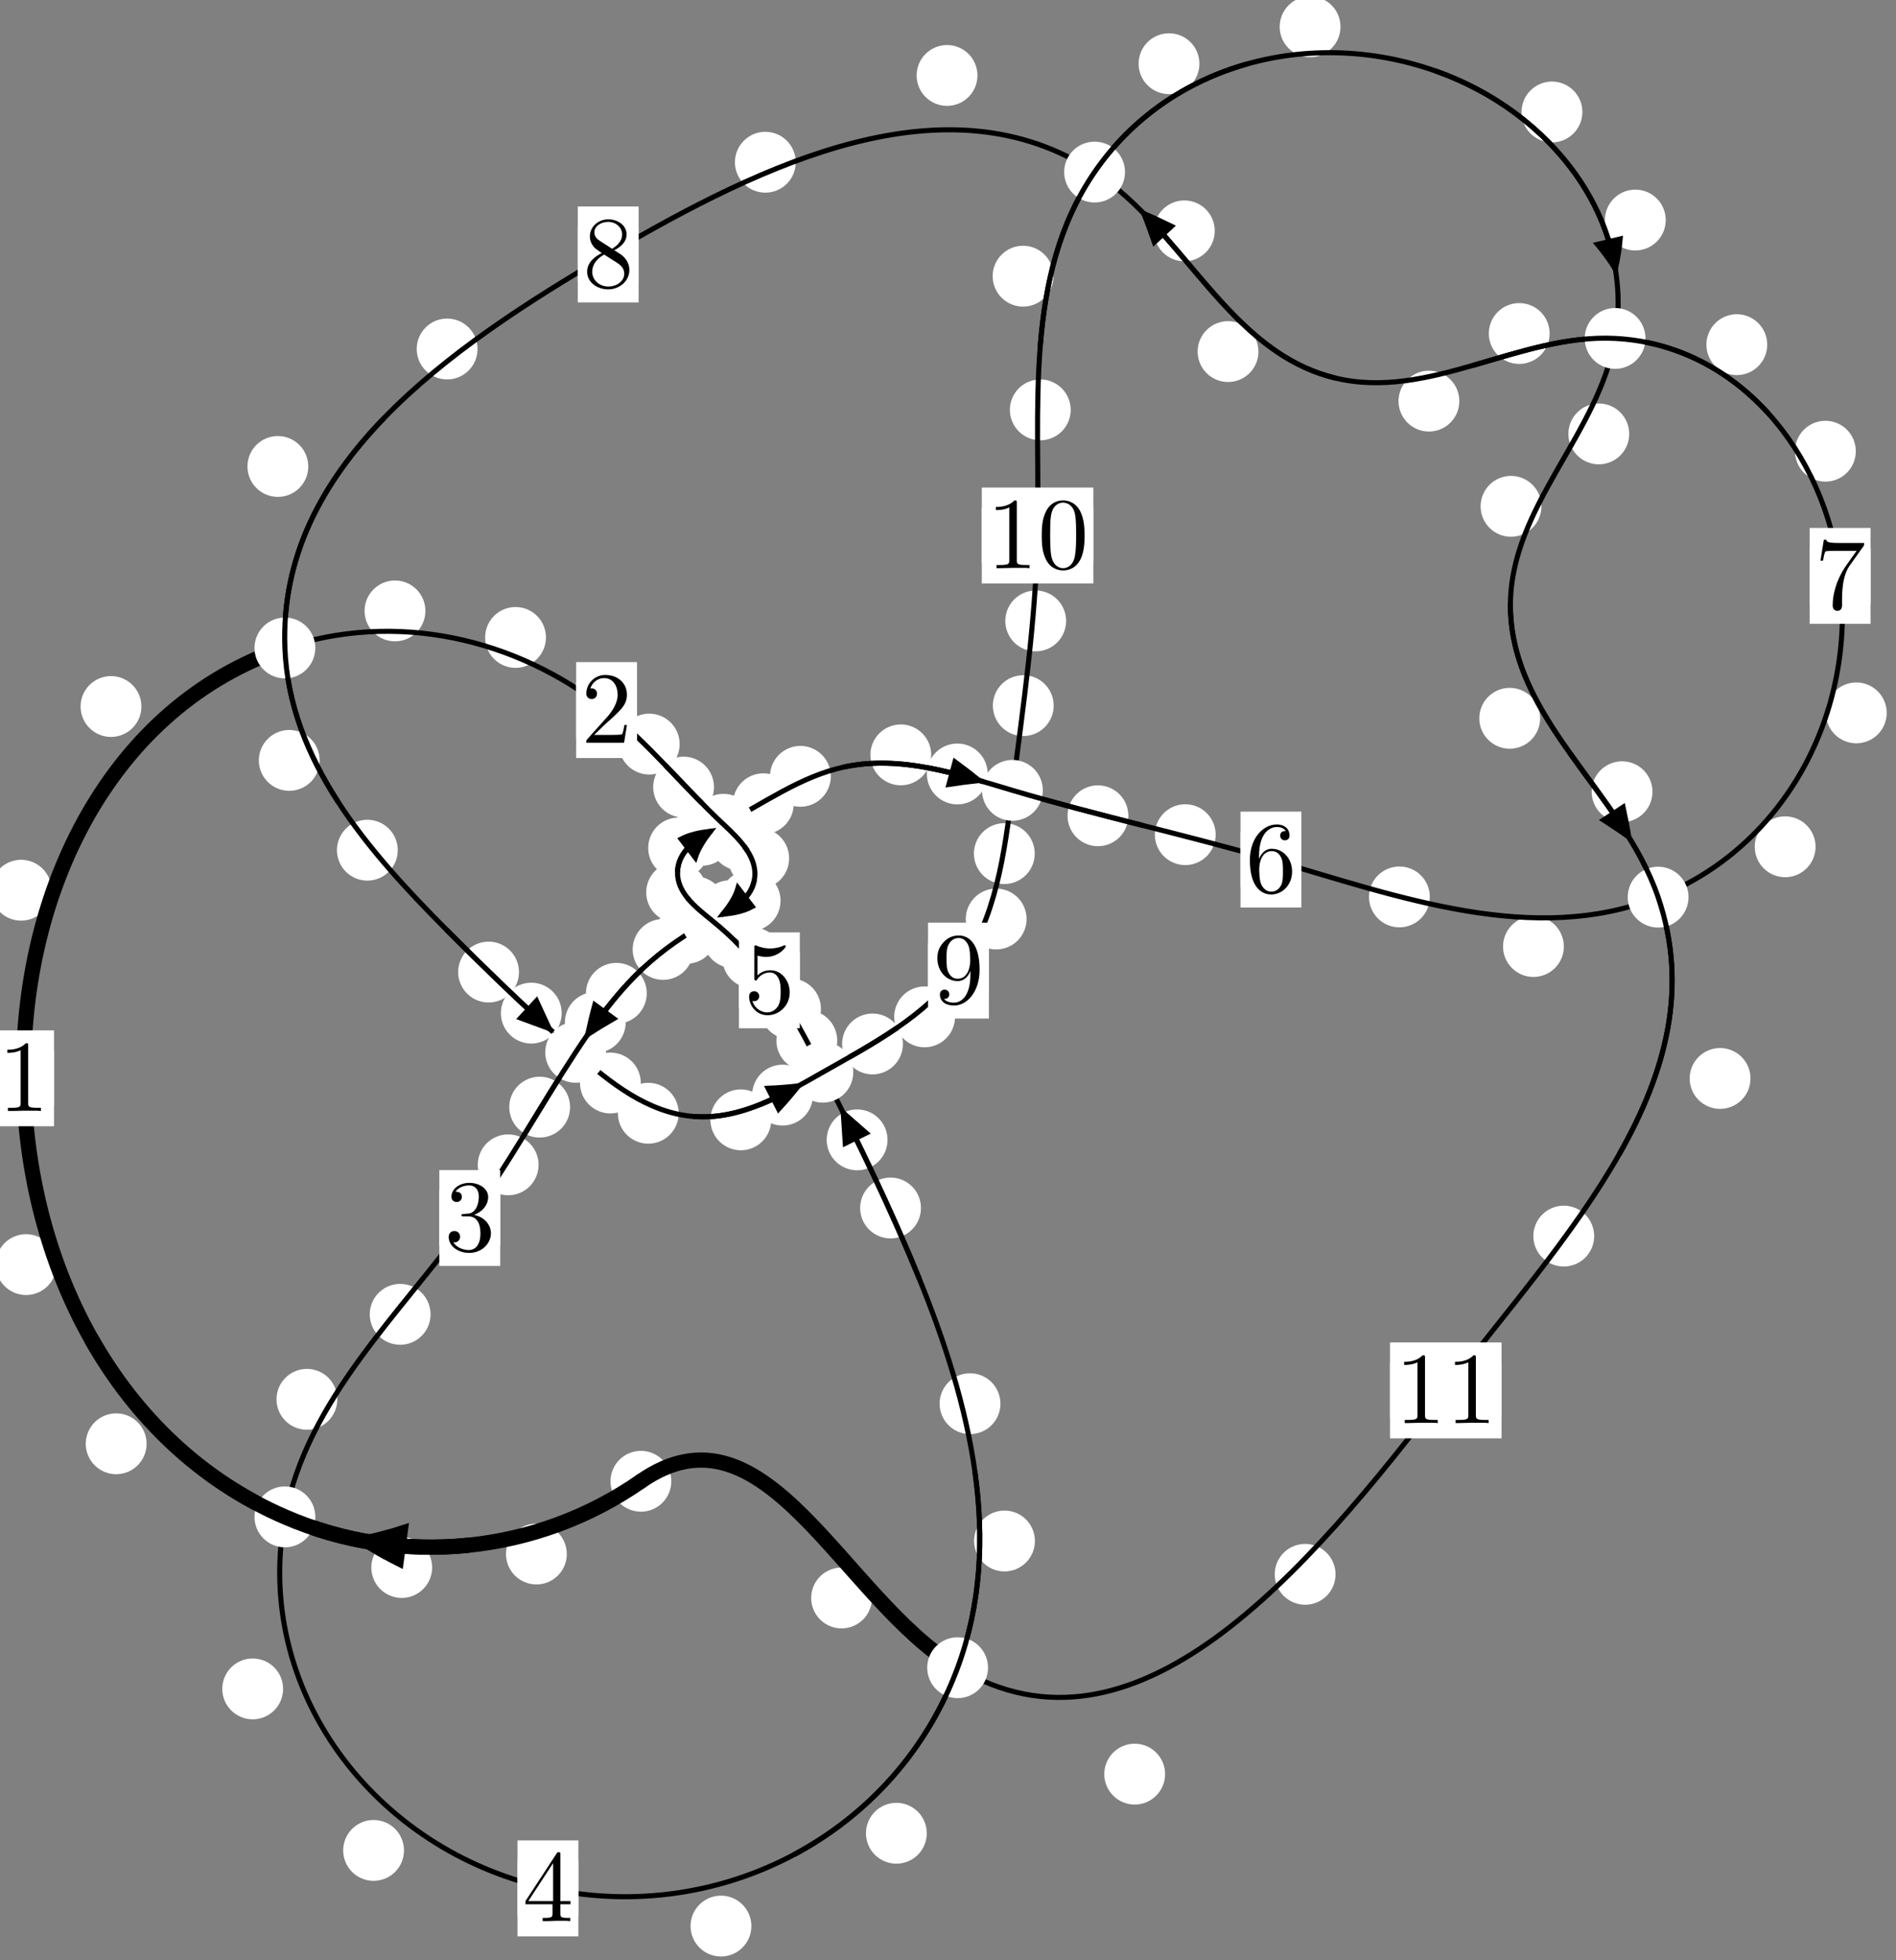 <?xml version="1.0"?>
<!-- Created by MetaPost 1.999 on 2021.07.05:2353 -->
<svg version="1.1" xmlns="http://www.w3.org/2000/svg" xmlns:xlink="http://www.w3.org/1999/xlink" width="186.34" height="192.541" viewBox="0 0 186.34 192.541">
<rect x="0" y="0" width="186.34" height="192.541" fill="#808080" stroke="none"/>
<!-- Original BoundingBox: -28.913101 -43.182663 157.426971 149.358551 -->
  <defs>
    <g transform="scale(0.01,0.01)" id="GLYPHcmr10_48">
      <path style="fill-rule: evenodd;" d="M460 -320C460 -400,455 -480,420 -554C374 -650,292 -666,250 -666C190 -666,117 -640,76 -547C44 -478,39 -400,39 -320C39 -245,43 -155,84 -79C127 2,200 22,249 22C303 22,379 1,423 -94C455 -163,460 -241,460 -320M249 -0C210 -0,151 -25,133 -121C122 -181,122 -273,122 -332C122 -396,122 -462,130 -516C149 -635,224 -644,249 -644C282 -644,348 -626,367 -527C377 -471,377 -395,377 -332C377 -257,377 -189,366 -125C351 -30,294 -0,249 -0"></path>
    </g>
    <g transform="scale(0.01,0.01)" id="GLYPHcmr10_49">
      <path style="fill-rule: evenodd;" d="M294 -640C294 -664,294 -666,271 -666C209 -602,121 -602,89 -602L89 -571C109 -571,168 -571,220 -597L220 -79C220 -43,217 -31,127 -31L95 -31L95 -0L257 -0L130 -3L217 -3L257 -3L297 -3L384 -3L419 -0L419 -31L387 -31C297 -31,294 -42,294 -79"></path>
    </g>
    <g transform="scale(0.01,0.01)" id="GLYPHcmr10_50">
      <path style="fill-rule: evenodd;" d="M127 -77L233 -180C389 -318,449 -372,449 -472C449 -586,359 -666,237 -666C124 -666,50 -574,50 -485C50 -429,100 -429,103 -429C120 -429,155 -441,155 -482C155 -508,137 -534,102 -534C94 -534,92 -534,89 -533C112 -598,166 -635,224 -635C315 -635,358 -554,358 -472C358 -392,308 -313,253 -251L61 -37C50 -26,50 -24,50 -0L421 -0L449 -174L424 -174C419 -144,412 -100,402 -85C395 -77,329 -77,307 -77"></path>
    </g>
    <g transform="scale(0.01,0.01)" id="GLYPHcmr10_51">
      <path style="fill-rule: evenodd;" d="M290 -352C372 -379,430 -449,430 -528C430 -610,342 -666,246 -666C145 -666,69 -606,69 -530C69 -497,91 -478,120 -478C151 -478,171 -500,171 -529C171 -579,124 -579,109 -579C140 -628,206 -641,242 -641C283 -641,338 -619,338 -529C338 -517,336 -459,310 -415C280 -367,246 -364,221 -363C213 -362,189 -360,182 -360C174 -359,167 -358,167 -348C167 -337,174 -337,191 -337L235 -337C317 -337,354 -269,354 -171C354 -35,285 -6,241 -6C198 -6,123 -23,88 -82C123 -77,154 -99,154 -137C154 -173,127 -193,98 -193C74 -193,42 -179,42 -135C42 -44,135 22,244 22C366 22,457 -69,457 -171C457 -253,394 -331,290 -352"></path>
    </g>
    <g transform="scale(0.01,0.01)" id="GLYPHcmr10_52">
      <path style="fill-rule: evenodd;" d="M294 -165L294 -78C294 -42,292 -31,218 -31L197 -31L197 -0L332 -0L238 -3L290 -3L332 -3L374 -3L427 -3L468 -0L468 -31L447 -31C373 -31,371 -42,371 -78L371 -165L471 -165L471 -196L371 -196L371 -651C371 -671,371 -677,355 -677C346 -677,343 -677,335 -665L28 -196L28 -165M300 -196L56 -196L300 -569"></path>
    </g>
    <g transform="scale(0.01,0.01)" id="GLYPHcmr10_53">
      <path style="fill-rule: evenodd;" d="M449 -201C449 -320,367 -420,259 -420C211 -420,168 -404,132 -369L132 -564C152 -558,185 -551,217 -551C340 -551,410 -642,410 -655C410 -661,407 -666,400 -666C399 -666,397 -666,392 -663C372 -654,323 -634,256 -634C216 -634,170 -641,123 -662C115 -665,113 -665,111 -665C101 -665,101 -657,101 -641L101 -345C101 -327,101 -319,115 -319C122 -319,124 -322,128 -328C139 -344,176 -398,257 -398C309 -398,334 -352,342 -334C358 -297,360 -258,360 -208C360 -173,360 -113,336 -71C312 -32,275 -6,229 -6C156 -6,99 -59,82 -118C85 -117,88 -116,99 -116C132 -116,149 -141,149 -165C149 -189,132 -214,99 -214C85 -214,50 -207,50 -161C50 -75,119 22,231 22C347 22,449 -74,449 -201"></path>
    </g>
    <g transform="scale(0.01,0.01)" id="GLYPHcmr10_54">
      <path style="fill-rule: evenodd;" d="M132 -328L132 -352C132 -605,256 -641,307 -641C331 -641,373 -635,395 -601C380 -601,340 -601,340 -556C340 -525,364 -510,386 -510C402 -510,432 -519,432 -558C432 -618,388 -666,305 -666C177 -666,42 -537,42 -316C42 -49,158 22,251 22C362 22,457 -72,457 -204C457 -331,368 -427,257 -427C189 -427,152 -376,132 -328M251 -6C188 -6,158 -66,152 -81C134 -128,134 -208,134 -226C134 -304,166 -404,256 -404C272 -404,318 -404,349 -342C367 -305,367 -254,367 -205C367 -157,367 -107,350 -71C320 -11,274 -6,251 -6"></path>
    </g>
    <g transform="scale(0.01,0.01)" id="GLYPHcmr10_55">
      <path style="fill-rule: evenodd;" d="M476 -609C485 -621,485 -623,485 -644L242 -644C120 -644,118 -657,114 -676L89 -676L56 -470L81 -470C84 -486,93 -549,106 -561C113 -567,191 -567,204 -567L411 -567C400 -551,321 -442,299 -409C209 -274,176 -135,176 -33C176 -23,176 22,222 22C268 22,268 -23,268 -33L268 -84C268 -139,271 -194,279 -248C283 -271,297 -357,341 -419"></path>
    </g>
    <g transform="scale(0.01,0.01)" id="GLYPHcmr10_56">
      <path style="fill-rule: evenodd;" d="M163 -457C117 -487,113 -521,113 -538C113 -599,178 -641,249 -641C322 -641,386 -589,386 -517C386 -460,347 -412,287 -377M309 -362C381 -399,430 -451,430 -517C430 -609,341 -666,250 -666C150 -666,69 -592,69 -499C69 -481,71 -436,113 -389C124 -377,161 -352,186 -335C128 -306,42 -250,42 -151C42 -45,144 22,249 22C362 22,457 -61,457 -168C457 -204,446 -249,408 -291C389 -312,373 -322,309 -362M209 -320L332 -242C360 -223,407 -193,407 -132C407 -58,332 -6,250 -6C164 -6,92 -68,92 -151C92 -209,124 -273,209 -320"></path>
    </g>
    <g transform="scale(0.01,0.01)" id="GLYPHcmr10_57">
      <path style="fill-rule: evenodd;" d="M367 -318L367 -286C367 -52,263 -6,205 -6C188 -6,134 -8,107 -42C151 -42,159 -71,159 -88C159 -119,135 -134,113 -134C97 -134,67 -125,67 -86C67 -19,121 22,206 22C335 22,457 -114,457 -329C457 -598,342 -666,253 -666C198 -666,149 -648,106 -603C65 -558,42 -516,42 -441C42 -316,130 -218,242 -218C303 -218,344 -260,367 -318M243 -241C227 -241,181 -241,150 -304C132 -341,132 -391,132 -440C132 -494,132 -541,153 -578C180 -628,218 -641,253 -641C299 -641,332 -607,349 -562C361 -530,365 -467,365 -421C365 -338,331 -241,243 -241"></path>
    </g>
  </defs>
  <path d="M55.707 152.649C55.707 151.856,55.392 151.096,54.832 150.535C54.271 149.975,53.511 149.66,52.718 149.66C51.926 149.66,51.165 149.975,50.605 150.535C50.044 151.096,49.729 151.856,49.729 152.649C49.729 153.441,50.044 154.201,50.605 154.762C51.165 155.322,51.926 155.637,52.718 155.637C53.511 155.637,54.271 155.322,54.832 154.762C55.392 154.201,55.707 153.441,55.707 152.649Z" style="fill: rgb(100%,100%,100%);stroke: none;"></path>
  <path d="M65.977 145.502C65.977 144.71,65.662 143.95,65.102 143.389C64.541 142.829,63.781 142.514,62.988 142.514C62.196 142.514,61.436 142.829,60.875 143.389C60.315 143.95,60 144.71,60 145.502C60 146.295,60.315 147.055,60.875 147.616C61.436 148.176,62.196 148.491,62.988 148.491C63.781 148.491,64.541 148.176,65.102 147.616C65.662 147.055,65.977 146.295,65.977 145.502Z" style="fill: rgb(100%,100%,100%);stroke: none;"></path>
  <path d="M14.407 141.819C14.407 141.027,14.092 140.267,13.531 139.706C12.971 139.146,12.21 138.831,11.418 138.831C10.625 138.831,9.865 139.146,9.304 139.706C8.744 140.267,8.429 141.027,8.429 141.819C8.429 142.612,8.744 143.372,9.304 143.933C9.865 144.493,10.625 144.808,11.418 144.808C12.21 144.808,12.971 144.493,13.531 143.933C14.092 143.372,14.407 142.612,14.407 141.819Z" style="fill: rgb(100%,100%,100%);stroke: none;"></path>
  <path d="M42.47 153.972C42.47 153.179,42.155 152.419,41.595 151.859C41.034 151.298,40.274 150.983,39.482 150.983C38.689 150.983,37.929 151.298,37.368 151.859C36.808 152.419,36.493 153.179,36.493 153.972C36.493 154.765,36.808 155.525,37.368 156.085C37.929 156.646,38.689 156.961,39.482 156.961C40.274 156.961,41.034 156.646,41.595 156.085C42.155 155.525,42.47 154.765,42.47 153.972Z" style="fill: rgb(100%,100%,100%);stroke: none;"></path>
  <path d="M5.064 87.444C5.064 86.651,4.749 85.891,4.189 85.331C3.628 84.77,2.868 84.455,2.076 84.455C1.283 84.455,0.523 84.77,-0.038 85.331C-0.598 85.891,-0.913 86.651,-0.913 87.444C-0.913 88.237,-0.598 88.997,-0.038 89.557C0.523 90.118,1.283 90.433,2.076 90.433C2.868 90.433,3.628 90.118,4.189 89.557C4.749 88.997,5.064 88.237,5.064 87.444Z" style="fill: rgb(100%,100%,100%);stroke: none;"></path>
  <path d="M5.552 124.221C5.552 123.428,5.237 122.668,4.677 122.107C4.116 121.547,3.356 121.232,2.564 121.232C1.771 121.232,1.011 121.547,0.45 122.107C-0.11 122.668,-0.425 123.428,-0.425 124.221C-0.425 125.013,-0.11 125.773,0.45 126.334C1.011 126.894,1.771 127.209,2.564 127.209C3.356 127.209,4.116 126.894,4.677 126.334C5.237 125.773,5.552 125.013,5.552 124.221Z" style="fill: rgb(100%,100%,100%);stroke: none;"></path>
  <path d="M41.809 60.008C41.809 59.215,41.494 58.455,40.933 57.895C40.373 57.334,39.612 57.019,38.82 57.019C38.027 57.019,37.267 57.334,36.706 57.895C36.146 58.455,35.831 59.215,35.831 60.008C35.831 60.801,36.146 61.561,36.706 62.121C37.267 62.682,38.027 62.997,38.82 62.997C39.612 62.997,40.373 62.682,40.933 62.121C41.494 61.561,41.809 60.801,41.809 60.008Z" style="fill: rgb(100%,100%,100%);stroke: none;"></path>
  <path d="M13.898 69.399C13.898 68.606,13.583 67.846,13.022 67.286C12.462 66.725,11.702 66.41,10.909 66.41C10.116 66.41,9.356 66.725,8.796 67.286C8.235 67.846,7.92 68.606,7.92 69.399C7.92 70.192,8.235 70.952,8.796 71.512C9.356 72.073,10.116 72.388,10.909 72.388C11.702 72.388,12.462 72.073,13.022 71.512C13.583 70.952,13.898 70.192,13.898 69.399Z" style="fill: rgb(100%,100%,100%);stroke: none;"></path>
  <path d="M66.796 73.09C66.796 72.297,66.481 71.537,65.921 70.977C65.36 70.416,64.6 70.101,63.807 70.101C63.015 70.101,62.255 70.416,61.694 70.977C61.134 71.537,60.819 72.297,60.819 73.09C60.819 73.883,61.134 74.643,61.694 75.203C62.255 75.764,63.015 76.079,63.807 76.079C64.6 76.079,65.36 75.764,65.921 75.203C66.481 74.643,66.796 73.883,66.796 73.09Z" style="fill: rgb(100%,100%,100%);stroke: none;"></path>
  <path d="M53.656 62.614C53.656 61.821,53.341 61.061,52.781 60.501C52.22 59.94,51.46 59.625,50.668 59.625C49.875 59.625,49.115 59.94,48.554 60.501C47.994 61.061,47.679 61.821,47.679 62.614C47.679 63.407,47.994 64.167,48.554 64.727C49.115 65.288,49.875 65.603,50.668 65.603C51.46 65.603,52.22 65.288,52.781 64.727C53.341 64.167,53.656 63.407,53.656 62.614Z" style="fill: rgb(100%,100%,100%);stroke: none;"></path>
  <path d="M75.764 82.529C75.764 81.736,75.449 80.976,74.888 80.416C74.328 79.855,73.568 79.54,72.775 79.54C71.982 79.54,71.222 79.855,70.662 80.416C70.101 80.976,69.786 81.736,69.786 82.529C69.786 83.322,70.101 84.082,70.662 84.642C71.222 85.203,71.982 85.518,72.775 85.518C73.568 85.518,74.328 85.203,74.888 84.642C75.449 84.082,75.764 83.322,75.764 82.529Z" style="fill: rgb(100%,100%,100%);stroke: none;"></path>
  <path d="M70.172 77.314C70.172 76.521,69.857 75.761,69.297 75.2C68.736 74.64,67.976 74.325,67.183 74.325C66.391 74.325,65.631 74.64,65.07 75.2C64.51 75.761,64.195 76.521,64.195 77.314C64.195 78.106,64.51 78.867,65.07 79.427C65.631 79.988,66.391 80.303,67.183 80.303C67.976 80.303,68.736 79.988,69.297 79.427C69.857 78.867,70.172 78.106,70.172 77.314Z" style="fill: rgb(100%,100%,100%);stroke: none;"></path>
  <path d="M76.713 88.472C76.713 87.679,76.398 86.919,75.838 86.359C75.277 85.798,74.517 85.483,73.724 85.483C72.932 85.483,72.172 85.798,71.611 86.359C71.051 86.919,70.736 87.679,70.736 88.472C70.736 89.265,71.051 90.025,71.611 90.585C72.172 91.146,72.932 91.461,73.724 91.461C74.517 91.461,75.277 91.146,75.838 90.585C76.398 90.025,76.713 89.265,76.713 88.472Z" style="fill: rgb(100%,100%,100%);stroke: none;"></path>
  <path d="M77.556 84.311C77.556 83.518,77.241 82.758,76.681 82.197C76.12 81.637,75.36 81.322,74.567 81.322C73.775 81.322,73.015 81.637,72.454 82.197C71.894 82.758,71.579 83.518,71.579 84.311C71.579 85.103,71.894 85.863,72.454 86.424C73.015 86.984,73.775 87.299,74.567 87.299C75.36 87.299,76.12 86.984,76.681 86.424C77.241 85.863,77.556 85.103,77.556 84.311Z" style="fill: rgb(100%,100%,100%);stroke: none;"></path>
  <path d="M70.462 91.676C70.462 90.884,70.148 90.123,69.587 89.563C69.027 89.003,68.266 88.688,67.474 88.688C66.681 88.688,65.921 89.003,65.36 89.563C64.8 90.123,64.485 90.884,64.485 91.676C64.485 92.469,64.8 93.229,65.36 93.79C65.921 94.35,66.681 94.665,67.474 94.665C68.266 94.665,69.027 94.35,69.587 93.79C70.148 93.229,70.462 92.469,70.462 91.676Z" style="fill: rgb(100%,100%,100%);stroke: none;"></path>
  <path d="M74.727 89.457C74.727 88.665,74.412 87.905,73.851 87.344C73.291 86.784,72.531 86.469,71.738 86.469C70.945 86.469,70.185 86.784,69.625 87.344C69.064 87.905,68.749 88.665,68.749 89.457C68.749 90.25,69.064 91.01,69.625 91.571C70.185 92.131,70.945 92.446,71.738 92.446C72.531 92.446,73.291 92.131,73.851 91.571C74.412 91.01,74.727 90.25,74.727 89.457Z" style="fill: rgb(100%,100%,100%);stroke: none;"></path>
  <path d="M63.564 97.57C63.564 96.778,63.249 96.017,62.688 95.457C62.128 94.896,61.367 94.582,60.575 94.582C59.782 94.582,59.022 94.896,58.461 95.457C57.901 96.017,57.586 96.778,57.586 97.57C57.586 98.363,57.901 99.123,58.461 99.684C59.022 100.244,59.782 100.559,60.575 100.559C61.367 100.559,62.128 100.244,62.688 99.684C63.249 99.123,63.564 98.363,63.564 97.57Z" style="fill: rgb(100%,100%,100%);stroke: none;"></path>
  <path d="M68.157 93.26C68.157 92.468,67.842 91.707,67.282 91.147C66.721 90.586,65.961 90.272,65.169 90.272C64.376 90.272,63.616 90.586,63.055 91.147C62.495 91.707,62.18 92.468,62.18 93.26C62.18 94.053,62.495 94.813,63.055 95.374C63.616 95.934,64.376 96.249,65.169 96.249C65.961 96.249,66.721 95.934,67.282 95.374C67.842 94.813,68.157 94.053,68.157 93.26Z" style="fill: rgb(100%,100%,100%);stroke: none;"></path>
  <path d="M56.028 108.751C56.028 107.958,55.713 107.198,55.153 106.638C54.592 106.077,53.832 105.762,53.039 105.762C52.247 105.762,51.487 106.077,50.926 106.638C50.366 107.198,50.051 107.958,50.051 108.751C50.051 109.544,50.366 110.304,50.926 110.864C51.487 111.425,52.247 111.74,53.039 111.74C53.832 111.74,54.592 111.425,55.153 110.864C55.713 110.304,56.028 109.544,56.028 108.751Z" style="fill: rgb(100%,100%,100%);stroke: none;"></path>
  <path d="M61.494 100.432C61.494 99.639,61.179 98.879,60.619 98.318C60.058 97.758,59.298 97.443,58.505 97.443C57.713 97.443,56.953 97.758,56.392 98.318C55.832 98.879,55.517 99.639,55.517 100.432C55.517 101.224,55.832 101.984,56.392 102.545C56.953 103.105,57.713 103.42,58.505 103.42C59.298 103.42,60.058 103.105,60.619 102.545C61.179 101.984,61.494 101.224,61.494 100.432Z" style="fill: rgb(100%,100%,100%);stroke: none;"></path>
  <path d="M42.317 129.105C42.317 128.312,42.002 127.552,41.441 126.992C40.881 126.431,40.121 126.116,39.328 126.116C38.535 126.116,37.775 126.431,37.215 126.992C36.654 127.552,36.339 128.312,36.339 129.105C36.339 129.898,36.654 130.658,37.215 131.218C37.775 131.779,38.535 132.094,39.328 132.094C40.121 132.094,40.881 131.779,41.441 131.218C42.002 130.658,42.317 129.898,42.317 129.105Z" style="fill: rgb(100%,100%,100%);stroke: none;"></path>
  <path d="M52.932 114.42C52.932 113.628,52.617 112.867,52.056 112.307C51.496 111.746,50.736 111.431,49.943 111.431C49.15 111.431,48.39 111.746,47.83 112.307C47.269 112.867,46.954 113.628,46.954 114.42C46.954 115.213,47.269 115.973,47.83 116.534C48.39 117.094,49.15 117.409,49.943 117.409C50.736 117.409,51.496 117.094,52.056 116.534C52.617 115.973,52.932 115.213,52.932 114.42Z" style="fill: rgb(100%,100%,100%);stroke: none;"></path>
  <path d="M27.823 165.897C27.823 165.104,27.508 164.344,26.948 163.784C26.387 163.223,25.627 162.908,24.835 162.908C24.042 162.908,23.282 163.223,22.721 163.784C22.161 164.344,21.846 165.104,21.846 165.897C21.846 166.69,22.161 167.45,22.721 168.01C23.282 168.571,24.042 168.886,24.835 168.886C25.627 168.886,26.387 168.571,26.948 168.01C27.508 167.45,27.823 166.69,27.823 165.897Z" style="fill: rgb(100%,100%,100%);stroke: none;"></path>
  <path d="M33.152 137.451C33.152 136.659,32.837 135.898,32.277 135.338C31.716 134.778,30.956 134.463,30.164 134.463C29.371 134.463,28.611 134.778,28.05 135.338C27.49 135.898,27.175 136.659,27.175 137.451C27.175 138.244,27.49 139.004,28.05 139.565C28.611 140.125,29.371 140.44,30.164 140.44C30.956 140.44,31.716 140.125,32.277 139.565C32.837 139.004,33.152 138.244,33.152 137.451Z" style="fill: rgb(100%,100%,100%);stroke: none;"></path>
  <path d="M73.846 189.194C73.846 188.401,73.531 187.641,72.97 187.081C72.41 186.52,71.65 186.205,70.857 186.205C70.064 186.205,69.304 186.52,68.744 187.081C68.183 187.641,67.868 188.401,67.868 189.194C67.868 189.987,68.183 190.747,68.744 191.307C69.304 191.868,70.064 192.183,70.857 192.183C71.65 192.183,72.41 191.868,72.97 191.307C73.531 190.747,73.846 189.987,73.846 189.194Z" style="fill: rgb(100%,100%,100%);stroke: none;"></path>
  <path d="M39.705 181.763C39.705 180.97,39.39 180.21,38.83 179.649C38.269 179.089,37.509 178.774,36.716 178.774C35.924 178.774,35.164 179.089,34.603 179.649C34.043 180.21,33.728 180.97,33.728 181.763C33.728 182.555,34.043 183.315,34.603 183.876C35.164 184.436,35.924 184.751,36.716 184.751C37.509 184.751,38.269 184.436,38.83 183.876C39.39 183.315,39.705 182.555,39.705 181.763Z" style="fill: rgb(100%,100%,100%);stroke: none;"></path>
  <path d="M101.712 151.369C101.712 150.576,101.397 149.816,100.837 149.255C100.276 148.695,99.516 148.38,98.723 148.38C97.931 148.38,97.171 148.695,96.61 149.255C96.05 149.816,95.735 150.576,95.735 151.369C95.735 152.161,96.05 152.922,96.61 153.482C97.171 154.043,97.931 154.357,98.723 154.357C99.516 154.357,100.276 154.043,100.837 153.482C101.397 152.922,101.712 152.161,101.712 151.369Z" style="fill: rgb(100%,100%,100%);stroke: none;"></path>
  <path d="M91.084 180.077C91.084 179.284,90.769 178.524,90.209 177.964C89.648 177.403,88.888 177.088,88.095 177.088C87.303 177.088,86.543 177.403,85.982 177.964C85.422 178.524,85.107 179.284,85.107 180.077C85.107 180.87,85.422 181.63,85.982 182.19C86.543 182.751,87.303 183.066,88.095 183.066C88.888 183.066,89.648 182.751,90.209 182.19C90.769 181.63,91.084 180.87,91.084 180.077Z" style="fill: rgb(100%,100%,100%);stroke: none;"></path>
  <path d="M90.513 118.659C90.513 117.866,90.198 117.106,89.637 116.546C89.077 115.985,88.317 115.67,87.524 115.67C86.731 115.67,85.971 115.985,85.411 116.546C84.85 117.106,84.535 117.866,84.535 118.659C84.535 119.452,84.85 120.212,85.411 120.772C85.971 121.333,86.731 121.648,87.524 121.648C88.317 121.648,89.077 121.333,89.637 120.772C90.198 120.212,90.513 119.452,90.513 118.659Z" style="fill: rgb(100%,100%,100%);stroke: none;"></path>
  <path d="M98.323 137.881C98.323 137.089,98.008 136.328,97.447 135.768C96.887 135.208,96.127 134.893,95.334 134.893C94.541 134.893,93.781 135.208,93.221 135.768C92.66 136.328,92.345 137.089,92.345 137.881C92.345 138.674,92.66 139.434,93.221 139.995C93.781 140.555,94.541 140.87,95.334 140.87C96.127 140.87,96.887 140.555,97.447 139.995C98.008 139.434,98.323 138.674,98.323 137.881Z" style="fill: rgb(100%,100%,100%);stroke: none;"></path>
  <path d="M82.282 102.21C82.282 101.417,81.967 100.657,81.407 100.097C80.846 99.536,80.086 99.221,79.294 99.221C78.501 99.221,77.741 99.536,77.18 100.097C76.62 100.657,76.305 101.417,76.305 102.21C76.305 103.003,76.62 103.763,77.18 104.323C77.741 104.884,78.501 105.199,79.294 105.199C80.086 105.199,80.846 104.884,81.407 104.323C81.967 103.763,82.282 103.003,82.282 102.21Z" style="fill: rgb(100%,100%,100%);stroke: none;"></path>
  <path d="M87.227 111.966C87.227 111.174,86.912 110.413,86.352 109.853C85.791 109.293,85.031 108.978,84.238 108.978C83.446 108.978,82.685 109.293,82.125 109.853C81.564 110.413,81.249 111.174,81.249 111.966C81.249 112.759,81.564 113.519,82.125 114.08C82.685 114.64,83.446 114.955,84.238 114.955C85.031 114.955,85.791 114.64,86.352 114.08C86.912 113.519,87.227 112.759,87.227 111.966Z" style="fill: rgb(100%,100%,100%);stroke: none;"></path>
  <path d="M76.971 94.095C76.971 93.302,76.656 92.542,76.096 91.982C75.535 91.421,74.775 91.106,73.982 91.106C73.19 91.106,72.429 91.421,71.869 91.982C71.308 92.542,70.993 93.302,70.993 94.095C70.993 94.888,71.308 95.648,71.869 96.208C72.429 96.769,73.19 97.084,73.982 97.084C74.775 97.084,75.535 96.769,76.096 96.208C76.656 95.648,76.971 94.888,76.971 94.095Z" style="fill: rgb(100%,100%,100%);stroke: none;"></path>
  <path d="M80.681 99.098C80.681 98.306,80.366 97.545,79.806 96.985C79.245 96.424,78.485 96.11,77.692 96.11C76.9 96.11,76.139 96.424,75.579 96.985C75.018 97.545,74.703 98.306,74.703 99.098C74.703 99.891,75.018 100.651,75.579 101.212C76.139 101.772,76.9 102.087,77.692 102.087C78.485 102.087,79.245 101.772,79.806 101.212C80.366 100.651,80.681 99.891,80.681 99.098Z" style="fill: rgb(100%,100%,100%);stroke: none;"></path>
  <path d="M71.304 89.078C71.304 88.285,70.989 87.525,70.428 86.965C69.868 86.404,69.108 86.089,68.315 86.089C67.522 86.089,66.762 86.404,66.202 86.965C65.641 87.525,65.326 88.285,65.326 89.078C65.326 89.871,65.641 90.631,66.202 91.191C66.762 91.752,67.522 92.067,68.315 92.067C69.108 92.067,69.868 91.752,70.428 91.191C70.989 90.631,71.304 89.871,71.304 89.078Z" style="fill: rgb(100%,100%,100%);stroke: none;"></path>
  <path d="M75.064 92.112C75.064 91.319,74.749 90.559,74.189 89.999C73.628 89.438,72.868 89.123,72.075 89.123C71.283 89.123,70.523 89.438,69.962 89.999C69.402 90.559,69.087 91.319,69.087 92.112C69.087 92.905,69.402 93.665,69.962 94.225C70.523 94.786,71.283 95.101,72.075 95.101C72.868 95.101,73.628 94.786,74.189 94.225C74.749 93.665,75.064 92.905,75.064 92.112Z" style="fill: rgb(100%,100%,100%);stroke: none;"></path>
  <path d="M69.683 83.294C69.683 82.501,69.368 81.741,68.807 81.181C68.247 80.62,67.487 80.305,66.694 80.305C65.901 80.305,65.141 80.62,64.581 81.181C64.02 81.741,63.705 82.501,63.705 83.294C63.705 84.087,64.02 84.847,64.581 85.407C65.141 85.968,65.901 86.283,66.694 86.283C67.487 86.283,68.247 85.968,68.807 85.407C69.368 84.847,69.683 84.087,69.683 83.294Z" style="fill: rgb(100%,100%,100%);stroke: none;"></path>
  <path d="M69.488 87.657C69.488 86.864,69.173 86.104,68.612 85.544C68.052 84.983,67.292 84.668,66.499 84.668C65.706 84.668,64.946 84.983,64.386 85.544C63.825 86.104,63.51 86.864,63.51 87.657C63.51 88.45,63.825 89.21,64.386 89.77C64.946 90.331,65.706 90.646,66.499 90.646C67.292 90.646,68.052 90.331,68.612 89.77C69.173 89.21,69.488 88.45,69.488 87.657Z" style="fill: rgb(100%,100%,100%);stroke: none;"></path>
  <path d="M78.011 78.952C78.011 78.159,77.696 77.399,77.135 76.839C76.575 76.278,75.815 75.963,75.022 75.963C74.229 75.963,73.469 76.278,72.909 76.839C72.348 77.399,72.033 78.159,72.033 78.952C72.033 79.745,72.348 80.505,72.909 81.065C73.469 81.626,74.229 81.941,75.022 81.941C75.815 81.941,76.575 81.626,77.135 81.065C77.696 80.505,78.011 79.745,78.011 78.952Z" style="fill: rgb(100%,100%,100%);stroke: none;"></path>
  <path d="M71.991 82.048C71.991 81.255,71.676 80.495,71.116 79.934C70.555 79.374,69.795 79.059,69.003 79.059C68.21 79.059,67.45 79.374,66.889 79.934C66.329 80.495,66.014 81.255,66.014 82.048C66.014 82.84,66.329 83.6,66.889 84.161C67.45 84.721,68.21 85.036,69.003 85.036C69.795 85.036,70.555 84.721,71.116 84.161C71.676 83.6,71.991 82.84,71.991 82.048Z" style="fill: rgb(100%,100%,100%);stroke: none;"></path>
  <path d="M91.519 74.15C91.519 73.357,91.204 72.597,90.644 72.037C90.083 71.476,89.323 71.161,88.53 71.161C87.738 71.161,86.978 71.476,86.417 72.037C85.857 72.597,85.542 73.357,85.542 74.15C85.542 74.943,85.857 75.703,86.417 76.263C86.978 76.824,87.738 77.139,88.53 77.139C89.323 77.139,90.083 76.824,90.644 76.263C91.204 75.703,91.519 74.943,91.519 74.15Z" style="fill: rgb(100%,100%,100%);stroke: none;"></path>
  <path d="M81.653 76.258C81.653 75.465,81.338 74.705,80.778 74.144C80.217 73.584,79.457 73.269,78.664 73.269C77.872 73.269,77.111 73.584,76.551 74.144C75.991 74.705,75.676 75.465,75.676 76.258C75.676 77.05,75.991 77.81,76.551 78.371C77.111 78.931,77.872 79.246,78.664 79.246C79.457 79.246,80.217 78.931,80.778 78.371C81.338 77.81,81.653 77.05,81.653 76.258Z" style="fill: rgb(100%,100%,100%);stroke: none;"></path>
  <path d="M110.895 80.132C110.895 79.339,110.58 78.579,110.02 78.019C109.46 77.458,108.699 77.143,107.907 77.143C107.114 77.143,106.354 77.458,105.793 78.019C105.233 78.579,104.918 79.339,104.918 80.132C104.918 80.925,105.233 81.685,105.793 82.245C106.354 82.806,107.114 83.121,107.907 83.121C108.699 83.121,109.46 82.806,110.02 82.245C110.58 81.685,110.895 80.925,110.895 80.132Z" style="fill: rgb(100%,100%,100%);stroke: none;"></path>
  <path d="M97.074 76.025C97.074 75.232,96.759 74.472,96.198 73.912C95.638 73.351,94.878 73.036,94.085 73.036C93.292 73.036,92.532 73.351,91.972 73.912C91.411 74.472,91.096 75.232,91.096 76.025C91.096 76.818,91.411 77.578,91.972 78.138C92.532 78.699,93.292 79.014,94.085 79.014C94.878 79.014,95.638 78.699,96.198 78.138C96.759 77.578,97.074 76.818,97.074 76.025Z" style="fill: rgb(100%,100%,100%);stroke: none;"></path>
  <path d="M140.523 88.103C140.523 87.31,140.208 86.55,139.648 85.989C139.087 85.429,138.327 85.114,137.534 85.114C136.742 85.114,135.982 85.429,135.421 85.989C134.861 86.55,134.546 87.31,134.546 88.103C134.546 88.895,134.861 89.655,135.421 90.216C135.982 90.776,136.742 91.091,137.534 91.091C138.327 91.091,139.087 90.776,139.648 90.216C140.208 89.655,140.523 88.895,140.523 88.103Z" style="fill: rgb(100%,100%,100%);stroke: none;"></path>
  <path d="M119.477 81.987C119.477 81.195,119.162 80.434,118.602 79.874C118.041 79.313,117.281 78.999,116.488 78.999C115.696 78.999,114.936 79.313,114.375 79.874C113.815 80.434,113.5 81.195,113.5 81.987C113.5 82.78,113.815 83.54,114.375 84.101C114.936 84.661,115.696 84.976,116.488 84.976C117.281 84.976,118.041 84.661,118.602 84.101C119.162 83.54,119.477 82.78,119.477 81.987Z" style="fill: rgb(100%,100%,100%);stroke: none;"></path>
  <path d="M178.435 83.178C178.435 82.385,178.12 81.625,177.56 81.065C176.999 80.504,176.239 80.189,175.446 80.189C174.654 80.189,173.893 80.504,173.333 81.065C172.772 81.625,172.458 82.385,172.458 83.178C172.458 83.971,172.772 84.731,173.333 85.291C173.893 85.852,174.654 86.167,175.446 86.167C176.239 86.167,176.999 85.852,177.56 85.291C178.12 84.731,178.435 83.971,178.435 83.178Z" style="fill: rgb(100%,100%,100%);stroke: none;"></path>
  <path d="M153.697 92.977C153.697 92.184,153.382 91.424,152.822 90.863C152.261 90.303,151.501 89.988,150.708 89.988C149.916 89.988,149.156 90.303,148.595 90.863C148.035 91.424,147.72 92.184,147.72 92.977C147.72 93.769,148.035 94.529,148.595 95.09C149.156 95.65,149.916 95.965,150.708 95.965C151.501 95.965,152.261 95.65,152.822 95.09C153.382 94.529,153.697 93.769,153.697 92.977Z" style="fill: rgb(100%,100%,100%);stroke: none;"></path>
  <path d="M182.39 44.322C182.39 43.529,182.075 42.769,181.515 42.208C180.954 41.648,180.194 41.333,179.401 41.333C178.609 41.333,177.848 41.648,177.288 42.208C176.727 42.769,176.412 43.529,176.412 44.322C176.412 45.114,176.727 45.874,177.288 46.435C177.848 46.995,178.609 47.31,179.401 47.31C180.194 47.31,180.954 46.995,181.515 46.435C182.075 45.874,182.39 45.114,182.39 44.322Z" style="fill: rgb(100%,100%,100%);stroke: none;"></path>
  <path d="M185.427 70.026C185.427 69.233,185.112 68.473,184.552 67.912C183.991 67.352,183.231 67.037,182.438 67.037C181.646 67.037,180.885 67.352,180.325 67.912C179.764 68.473,179.449 69.233,179.449 70.026C179.449 70.818,179.764 71.579,180.325 72.139C180.885 72.699,181.646 73.014,182.438 73.014C183.231 73.014,183.991 72.699,184.552 72.139C185.112 71.579,185.427 70.818,185.427 70.026Z" style="fill: rgb(100%,100%,100%);stroke: none;"></path>
  <path d="M152.299 32.759C152.299 31.967,151.985 31.207,151.424 30.646C150.864 30.086,150.103 29.771,149.311 29.771C148.518 29.771,147.758 30.086,147.197 30.646C146.637 31.207,146.322 31.967,146.322 32.759C146.322 33.552,146.637 34.312,147.197 34.873C147.758 35.433,148.518 35.748,149.311 35.748C150.103 35.748,150.864 35.433,151.424 34.873C151.985 34.312,152.299 33.552,152.299 32.759Z" style="fill: rgb(100%,100%,100%);stroke: none;"></path>
  <path d="M173.684 33.857C173.684 33.064,173.369 32.304,172.808 31.744C172.248 31.183,171.488 30.868,170.695 30.868C169.902 30.868,169.142 31.183,168.582 31.744C168.021 32.304,167.706 33.064,167.706 33.857C167.706 34.65,168.021 35.41,168.582 35.97C169.142 36.531,169.902 36.846,170.695 36.846C171.488 36.846,172.248 36.531,172.808 35.97C173.369 35.41,173.684 34.65,173.684 33.857Z" style="fill: rgb(100%,100%,100%);stroke: none;"></path>
  <path d="M123.682 34.536C123.682 33.743,123.367 32.983,122.806 32.422C122.246 31.862,121.486 31.547,120.693 31.547C119.9 31.547,119.14 31.862,118.58 32.422C118.019 32.983,117.704 33.743,117.704 34.536C117.704 35.328,118.019 36.088,118.58 36.649C119.14 37.209,119.9 37.524,120.693 37.524C121.486 37.524,122.246 37.209,122.806 36.649C123.367 36.088,123.682 35.328,123.682 34.536Z" style="fill: rgb(100%,100%,100%);stroke: none;"></path>
  <path d="M143.425 39.401C143.425 38.608,143.11 37.848,142.55 37.288C141.989 36.727,141.229 36.412,140.437 36.412C139.644 36.412,138.884 36.727,138.323 37.288C137.763 37.848,137.448 38.608,137.448 39.401C137.448 40.194,137.763 40.954,138.323 41.514C138.884 42.075,139.644 42.39,140.437 42.39C141.229 42.39,141.989 42.075,142.55 41.514C143.11 40.954,143.425 40.194,143.425 39.401Z" style="fill: rgb(100%,100%,100%);stroke: none;"></path>
  <path d="M96.064 7.412C96.064 6.619,95.749 5.859,95.189 5.298C94.628 4.738,93.868 4.423,93.075 4.423C92.283 4.423,91.523 4.738,90.962 5.298C90.402 5.859,90.087 6.619,90.087 7.412C90.087 8.204,90.402 8.964,90.962 9.525C91.523 10.085,92.283 10.4,93.075 10.4C93.868 10.4,94.628 10.085,95.189 9.525C95.749 8.964,96.064 8.204,96.064 7.412Z" style="fill: rgb(100%,100%,100%);stroke: none;"></path>
  <path d="M119.386 22.677C119.386 21.884,119.072 21.124,118.511 20.564C117.951 20.003,117.19 19.688,116.398 19.688C115.605 19.688,114.845 20.003,114.284 20.564C113.724 21.124,113.409 21.884,113.409 22.677C113.409 23.47,113.724 24.23,114.284 24.79C114.845 25.351,115.605 25.666,116.398 25.666C117.19 25.666,117.951 25.351,118.511 24.79C119.072 24.23,119.386 23.47,119.386 22.677Z" style="fill: rgb(100%,100%,100%);stroke: none;"></path>
  <path d="M46.933 34.281C46.933 33.488,46.618 32.728,46.057 32.168C45.497 31.607,44.737 31.292,43.944 31.292C43.151 31.292,42.391 31.607,41.831 32.168C41.27 32.728,40.955 33.488,40.955 34.281C40.955 35.074,41.27 35.834,41.831 36.394C42.391 36.955,43.151 37.27,43.944 37.27C44.737 37.27,45.497 36.955,46.057 36.394C46.618 35.834,46.933 35.074,46.933 34.281Z" style="fill: rgb(100%,100%,100%);stroke: none;"></path>
  <path d="M78.206 15.935C78.206 15.143,77.891 14.382,77.331 13.822C76.77 13.261,76.01 12.947,75.218 12.947C74.425 12.947,73.665 13.261,73.104 13.822C72.544 14.382,72.229 15.143,72.229 15.935C72.229 16.728,72.544 17.488,73.104 18.049C73.665 18.609,74.425 18.924,75.218 18.924C76.01 18.924,76.77 18.609,77.331 18.049C77.891 17.488,78.206 16.728,78.206 15.935Z" style="fill: rgb(100%,100%,100%);stroke: none;"></path>
  <path d="M31.417 74.692C31.417 73.899,31.102 73.139,30.542 72.579C29.981 72.018,29.221 71.703,28.428 71.703C27.636 71.703,26.875 72.018,26.315 72.579C25.754 73.139,25.439 73.899,25.439 74.692C25.439 75.485,25.754 76.245,26.315 76.805C26.875 77.366,27.636 77.681,28.428 77.681C29.221 77.681,29.981 77.366,30.542 76.805C31.102 76.245,31.417 75.485,31.417 74.692Z" style="fill: rgb(100%,100%,100%);stroke: none;"></path>
  <path d="M30.297 45.821C30.297 45.028,29.983 44.268,29.422 43.707C28.862 43.147,28.101 42.832,27.309 42.832C26.516 42.832,25.756 43.147,25.195 43.707C24.635 44.268,24.32 45.028,24.32 45.821C24.32 46.613,24.635 47.374,25.195 47.934C25.756 48.495,26.516 48.809,27.309 48.809C28.101 48.809,28.862 48.495,29.422 47.934C29.983 47.374,30.297 46.613,30.297 45.821Z" style="fill: rgb(100%,100%,100%);stroke: none;"></path>
  <path d="M51.006 95.484C51.006 94.691,50.692 93.931,50.131 93.371C49.571 92.81,48.81 92.495,48.018 92.495C47.225 92.495,46.465 92.81,45.904 93.371C45.344 93.931,45.029 94.691,45.029 95.484C45.029 96.277,45.344 97.037,45.904 97.597C46.465 98.158,47.225 98.473,48.018 98.473C48.81 98.473,49.571 98.158,50.131 97.597C50.692 97.037,51.006 96.277,51.006 95.484Z" style="fill: rgb(100%,100%,100%);stroke: none;"></path>
  <path d="M39.092 83.512C39.092 82.719,38.777 81.959,38.217 81.399C37.656 80.838,36.896 80.523,36.103 80.523C35.311 80.523,34.551 80.838,33.99 81.399C33.43 81.959,33.115 82.719,33.115 83.512C33.115 84.305,33.43 85.065,33.99 85.625C34.551 86.186,35.311 86.501,36.103 86.501C36.896 86.501,37.656 86.186,38.217 85.625C38.777 85.065,39.092 84.305,39.092 83.512Z" style="fill: rgb(100%,100%,100%);stroke: none;"></path>
  <path d="M62.979 106.382C62.979 105.589,62.664 104.829,62.104 104.269C61.544 103.708,60.783 103.393,59.991 103.393C59.198 103.393,58.438 103.708,57.877 104.269C57.317 104.829,57.002 105.589,57.002 106.382C57.002 107.175,57.317 107.935,57.877 108.495C58.438 109.056,59.198 109.371,59.991 109.371C60.783 109.371,61.544 109.056,62.104 108.495C62.664 107.935,62.979 107.175,62.979 106.382Z" style="fill: rgb(100%,100%,100%);stroke: none;"></path>
  <path d="M55.203 99.517C55.203 98.724,54.888 97.964,54.328 97.404C53.767 96.843,53.007 96.528,52.214 96.528C51.422 96.528,50.662 96.843,50.101 97.404C49.541 97.964,49.226 98.724,49.226 99.517C49.226 100.31,49.541 101.07,50.101 101.63C50.662 102.191,51.422 102.506,52.214 102.506C53.007 102.506,53.767 102.191,54.328 101.63C54.888 101.07,55.203 100.31,55.203 99.517Z" style="fill: rgb(100%,100%,100%);stroke: none;"></path>
  <path d="M75.799 110C75.799 109.208,75.484 108.447,74.924 107.887C74.363 107.327,73.603 107.012,72.81 107.012C72.018 107.012,71.257 107.327,70.697 107.887C70.136 108.447,69.821 109.208,69.821 110C69.821 110.793,70.136 111.553,70.697 112.114C71.257 112.674,72.018 112.989,72.81 112.989C73.603 112.989,74.363 112.674,74.924 112.114C75.484 111.553,75.799 110.793,75.799 110Z" style="fill: rgb(100%,100%,100%);stroke: none;"></path>
  <path d="M66.701 109.352C66.701 108.56,66.386 107.8,65.826 107.239C65.265 106.679,64.505 106.364,63.713 106.364C62.92 106.364,62.16 106.679,61.599 107.239C61.039 107.8,60.724 108.56,60.724 109.352C60.724 110.145,61.039 110.905,61.599 111.466C62.16 112.026,62.92 112.341,63.713 112.341C64.505 112.341,65.265 112.026,65.826 111.466C66.386 110.905,66.701 110.145,66.701 109.352Z" style="fill: rgb(100%,100%,100%);stroke: none;"></path>
  <path d="M88.74 102.547C88.74 101.754,88.425 100.994,87.865 100.433C87.305 99.873,86.544 99.558,85.752 99.558C84.959 99.558,84.199 99.873,83.638 100.433C83.078 100.994,82.763 101.754,82.763 102.547C82.763 103.339,83.078 104.1,83.638 104.66C84.199 105.22,84.959 105.535,85.752 105.535C86.544 105.535,87.305 105.22,87.865 104.66C88.425 104.1,88.74 103.339,88.74 102.547Z" style="fill: rgb(100%,100%,100%);stroke: none;"></path>
  <path d="M79.9 107.57C79.9 106.777,79.585 106.017,79.024 105.456C78.464 104.896,77.704 104.581,76.911 104.581C76.118 104.581,75.358 104.896,74.798 105.456C74.237 106.017,73.922 106.777,73.922 107.57C73.922 108.362,74.237 109.123,74.798 109.683C75.358 110.244,76.118 110.559,76.911 110.559C77.704 110.559,78.464 110.244,79.024 109.683C79.585 109.123,79.9 108.362,79.9 107.57Z" style="fill: rgb(100%,100%,100%);stroke: none;"></path>
  <path d="M100.894 90.272C100.894 89.48,100.579 88.72,100.019 88.159C99.458 87.599,98.698 87.284,97.906 87.284C97.113 87.284,96.353 87.599,95.792 88.159C95.232 88.72,94.917 89.48,94.917 90.272C94.917 91.065,95.232 91.825,95.792 92.386C96.353 92.946,97.113 93.261,97.906 93.261C98.698 93.261,99.458 92.946,100.019 92.386C100.579 91.825,100.894 91.065,100.894 90.272Z" style="fill: rgb(100%,100%,100%);stroke: none;"></path>
  <path d="M93.861 99.883C93.861 99.091,93.546 98.331,92.985 97.77C92.425 97.21,91.665 96.895,90.872 96.895C90.079 96.895,89.319 97.21,88.759 97.77C88.198 98.331,87.883 99.091,87.883 99.883C87.883 100.676,88.198 101.436,88.759 101.997C89.319 102.557,90.079 102.872,90.872 102.872C91.665 102.872,92.425 102.557,92.985 101.997C93.546 101.436,93.861 100.676,93.861 99.883Z" style="fill: rgb(100%,100%,100%);stroke: none;"></path>
  <path d="M103.557 69.312C103.557 68.52,103.242 67.759,102.682 67.199C102.121 66.639,101.361 66.324,100.568 66.324C99.776 66.324,99.015 66.639,98.455 67.199C97.894 67.759,97.58 68.52,97.58 69.312C97.58 70.105,97.894 70.865,98.455 71.426C99.015 71.986,99.776 72.301,100.568 72.301C101.361 72.301,102.121 71.986,102.682 71.426C103.242 70.865,103.557 70.105,103.557 69.312Z" style="fill: rgb(100%,100%,100%);stroke: none;"></path>
  <path d="M101.694 83.848C101.694 83.055,101.379 82.295,100.818 81.735C100.258 81.174,99.498 80.859,98.705 80.859C97.912 80.859,97.152 81.174,96.592 81.735C96.031 82.295,95.716 83.055,95.716 83.848C95.716 84.641,96.031 85.401,96.592 85.961C97.152 86.522,97.912 86.837,98.705 86.837C99.498 86.837,100.258 86.522,100.818 85.961C101.379 85.401,101.694 84.641,101.694 83.848Z" style="fill: rgb(100%,100%,100%);stroke: none;"></path>
  <path d="M105.229 40.261C105.229 39.468,104.914 38.708,104.353 38.147C103.793 37.587,103.033 37.272,102.24 37.272C101.447 37.272,100.687 37.587,100.127 38.147C99.566 38.708,99.251 39.468,99.251 40.261C99.251 41.053,99.566 41.813,100.127 42.374C100.687 42.934,101.447 43.249,102.24 43.249C103.033 43.249,103.793 42.934,104.353 42.374C104.914 41.813,105.229 41.053,105.229 40.261Z" style="fill: rgb(100%,100%,100%);stroke: none;"></path>
  <path d="M104.778 60.994C104.778 60.201,104.463 59.441,103.903 58.88C103.342 58.32,102.582 58.005,101.79 58.005C100.997 58.005,100.237 58.32,99.676 58.88C99.116 59.441,98.801 60.201,98.801 60.994C98.801 61.786,99.116 62.546,99.676 63.107C100.237 63.667,100.997 63.982,101.79 63.982C102.582 63.982,103.342 63.667,103.903 63.107C104.463 62.546,104.778 61.786,104.778 60.994Z" style="fill: rgb(100%,100%,100%);stroke: none;"></path>
  <path d="M117.88 6.258C117.88 5.465,117.565 4.705,117.005 4.144C116.444 3.584,115.684 3.269,114.891 3.269C114.099 3.269,113.338 3.584,112.778 4.144C112.217 4.705,111.903 5.465,111.903 6.258C111.903 7.05,112.217 7.811,112.778 8.371C113.338 8.931,114.099 9.246,114.891 9.246C115.684 9.246,116.444 8.931,117.005 8.371C117.565 7.811,117.88 7.05,117.88 6.258Z" style="fill: rgb(100%,100%,100%);stroke: none;"></path>
  <path d="M103.537 27.129C103.537 26.336,103.222 25.576,102.661 25.016C102.101 24.455,101.341 24.14,100.548 24.14C99.755 24.14,98.995 24.455,98.435 25.016C97.874 25.576,97.559 26.336,97.559 27.129C97.559 27.922,97.874 28.682,98.435 29.242C98.995 29.803,99.755 30.118,100.548 30.118C101.341 30.118,102.101 29.803,102.661 29.242C103.222 28.682,103.537 27.922,103.537 27.129Z" style="fill: rgb(100%,100%,100%);stroke: none;"></path>
  <path d="M155.517 10.999C155.517 10.206,155.202 9.446,154.641 8.886C154.081 8.325,153.321 8.01,152.528 8.01C151.735 8.01,150.975 8.325,150.415 8.886C149.854 9.446,149.539 10.206,149.539 10.999C149.539 11.792,149.854 12.552,150.415 13.112C150.975 13.673,151.735 13.988,152.528 13.988C153.321 13.988,154.081 13.673,154.641 13.112C155.202 12.552,155.517 11.792,155.517 10.999Z" style="fill: rgb(100%,100%,100%);stroke: none;"></path>
  <path d="M131.744 2.63C131.744 1.837,131.429 1.077,130.869 0.517C130.308 -0.044,129.548 -0.359,128.755 -0.359C127.963 -0.359,127.203 -0.044,126.642 0.517C126.082 1.077,125.767 1.837,125.767 2.63C125.767 3.423,126.082 4.183,126.642 4.744C127.203 5.304,127.963 5.619,128.755 5.619C129.548 5.619,130.308 5.304,130.869 4.744C131.429 4.183,131.744 3.423,131.744 2.63Z" style="fill: rgb(100%,100%,100%);stroke: none;"></path>
  <path d="M160.12 42.622C160.12 41.829,159.805 41.069,159.245 40.509C158.684 39.948,157.924 39.633,157.131 39.633C156.339 39.633,155.578 39.948,155.018 40.509C154.457 41.069,154.142 41.829,154.142 42.622C154.142 43.415,154.457 44.175,155.018 44.735C155.578 45.296,156.339 45.611,157.131 45.611C157.924 45.611,158.684 45.296,159.245 44.735C159.805 44.175,160.12 43.415,160.12 42.622Z" style="fill: rgb(100%,100%,100%);stroke: none;"></path>
  <path d="M163.709 21.615C163.709 20.822,163.394 20.062,162.834 19.501C162.273 18.941,161.513 18.626,160.72 18.626C159.928 18.626,159.168 18.941,158.607 19.501C158.047 20.062,157.732 20.822,157.732 21.615C157.732 22.407,158.047 23.167,158.607 23.728C159.168 24.288,159.928 24.603,160.72 24.603C161.513 24.603,162.273 24.288,162.834 23.728C163.394 23.167,163.709 22.407,163.709 21.615Z" style="fill: rgb(100%,100%,100%);stroke: none;"></path>
  <path d="M151.365 70.557C151.365 69.764,151.05 69.004,150.489 68.444C149.929 67.883,149.169 67.568,148.376 67.568C147.583 67.568,146.823 67.883,146.263 68.444C145.702 69.004,145.387 69.764,145.387 70.557C145.387 71.35,145.702 72.11,146.263 72.67C146.823 73.231,147.583 73.546,148.376 73.546C149.169 73.546,149.929 73.231,150.489 72.67C151.05 72.11,151.365 71.35,151.365 70.557Z" style="fill: rgb(100%,100%,100%);stroke: none;"></path>
  <path d="M151.491 49.736C151.491 48.943,151.176 48.183,150.616 47.623C150.055 47.062,149.295 46.747,148.502 46.747C147.71 46.747,146.949 47.062,146.389 47.623C145.829 48.183,145.514 48.943,145.514 49.736C145.514 50.529,145.829 51.289,146.389 51.849C146.949 52.41,147.71 52.725,148.502 52.725C149.295 52.725,150.055 52.41,150.616 51.849C151.176 51.289,151.491 50.529,151.491 49.736Z" style="fill: rgb(100%,100%,100%);stroke: none;"></path>
  <path d="M172.04 105.934C172.04 105.141,171.725 104.381,171.164 103.821C170.604 103.26,169.843 102.945,169.051 102.945C168.258 102.945,167.498 103.26,166.937 103.821C166.377 104.381,166.062 105.141,166.062 105.934C166.062 106.727,166.377 107.487,166.937 108.047C167.498 108.608,168.258 108.923,169.051 108.923C169.843 108.923,170.604 108.608,171.164 108.047C171.725 107.487,172.04 106.727,172.04 105.934Z" style="fill: rgb(100%,100%,100%);stroke: none;"></path>
  <path d="M162.406 77.769C162.406 76.977,162.092 76.217,161.531 75.656C160.971 75.096,160.21 74.781,159.418 74.781C158.625 74.781,157.865 75.096,157.304 75.656C156.744 76.217,156.429 76.977,156.429 77.769C156.429 78.562,156.744 79.322,157.304 79.883C157.865 80.443,158.625 80.758,159.418 80.758C160.21 80.758,160.971 80.443,161.531 79.883C162.092 79.322,162.406 78.562,162.406 77.769Z" style="fill: rgb(100%,100%,100%);stroke: none;"></path>
  <path d="M131.258 154.643C131.258 153.851,130.943 153.09,130.383 152.53C129.822 151.969,129.062 151.655,128.269 151.655C127.477 151.655,126.716 151.969,126.156 152.53C125.595 153.09,125.281 153.851,125.281 154.643C125.281 155.436,125.595 156.196,126.156 156.757C126.716 157.317,127.477 157.632,128.269 157.632C129.062 157.632,129.822 157.317,130.383 156.757C130.943 156.196,131.258 155.436,131.258 154.643Z" style="fill: rgb(100%,100%,100%);stroke: none;"></path>
  <path d="M156.676 121.419C156.676 120.626,156.361 119.866,155.801 119.306C155.24 118.745,154.48 118.43,153.687 118.43C152.895 118.43,152.134 118.745,151.574 119.306C151.013 119.866,150.699 120.626,150.699 121.419C150.699 122.212,151.013 122.972,151.574 123.532C152.134 124.093,152.895 124.408,153.687 124.408C154.48 124.408,155.24 124.093,155.801 123.532C156.361 122.972,156.676 122.212,156.676 121.419Z" style="fill: rgb(100%,100%,100%);stroke: none;"></path>
  <path d="M85.7 156.966C85.7 156.173,85.385 155.413,84.825 154.853C84.264 154.292,83.504 153.977,82.711 153.977C81.919 153.977,81.159 154.292,80.598 154.853C80.038 155.413,79.723 156.173,79.723 156.966C79.723 157.759,80.038 158.519,80.598 159.079C81.159 159.64,81.919 159.955,82.711 159.955C83.504 159.955,84.264 159.64,84.825 159.079C85.385 158.519,85.7 157.759,85.7 156.966Z" style="fill: rgb(100%,100%,100%);stroke: none;"></path>
  <path d="M114.507 174.27C114.507 173.477,114.192 172.717,113.631 172.156C113.071 171.596,112.311 171.281,111.518 171.281C110.725 171.281,109.965 171.596,109.405 172.156C108.844 172.717,108.529 173.477,108.529 174.27C108.529 175.062,108.844 175.822,109.405 176.383C109.965 176.943,110.725 177.258,111.518 177.258C112.311 177.258,113.071 176.943,113.631 176.383C114.192 175.822,114.507 175.062,114.507 174.27Z" style="fill: rgb(100%,100%,100%);stroke: none;"></path>
  <path d="M62.988 145.502C52.718 152.649,39.482 153.972,28 149C11.418 141.819,2.564 124.221,2.321 105.919C2.076 87.444,10.909 69.399,28 63.649C38.82 60.008,50.668 62.614,59.616 69.748C63.807 73.09,67.183 77.314,71.101 80.968C72.775 82.529,74.567 84.311,74.123 86.506C73.724 88.472,71.738 89.457,69.943 90.391C67.474 91.676,65.169 93.26,63.138 95.165C60.575 97.57,58.505 100.432,56.576 103.368C53.039 108.751,49.943 114.42,46.169 119.641C39.328 129.105,30.164 137.451,28 149C24.835 165.897,36.716 181.763,53.851 185.492C70.857 189.194,88.095 180.077,94.115 163.816C98.723 151.369,95.334 137.881,90.329 125.563C87.524 118.659,84.238 111.966,80.87 105.32C79.294 102.21,77.692 99.098,75.614 96.296C73.982 94.095,72.075 92.112,69.943 90.391C68.315 89.078,66.499 87.657,66.591 85.593C66.694 83.294,69.003 82.048,71.101 80.968C75.022 78.952,78.664 76.258,82.988 75.334C88.53 74.15,94.085 76.025,99.501 77.634C107.907 80.132,116.488 81.987,124.908 84.434C137.534 88.103,150.708 92.977,162.959 88.124C175.446 83.178,182.438 70.026,180.848 56.567C179.401 44.322,170.695 33.857,158.734 33.243C149.311 32.759,140.437 39.401,131.159 37.115C120.693 34.536,116.398 22.677,107.576 16.903C93.075 7.412,75.218 15.935,59.774 24.995C43.944 34.281,27.309 45.821,28 63.649C28.428 74.692,36.103 83.512,43.913 91.36C48.018 95.484,52.214 99.517,56.576 103.368C59.991 106.382,63.713 109.352,68.258 109.676C72.81 110,76.911 107.57,80.87 105.32C85.752 102.547,90.872 99.883,94.197 95.34C97.906 90.272,98.705 83.848,99.501 77.634C100.568 69.312,101.79 60.994,101.972 52.603C102.24 40.261,100.548 27.129,107.576 16.903C114.891 6.258,128.755 2.63,141.069 6.965C152.528 10.999,160.72 21.615,158.734 33.243C157.131 42.622,148.502 49.736,148.444 59.357C148.376 70.557,159.418 77.769,162.959 88.124C169.051 105.934,153.687 121.419,142.092 136.576C128.269 154.643,111.518 174.27,94.115 163.816C82.711 156.966,75.252 136.969,62.988 145.502" style="stroke:rgb(0%,0%,0%); stroke-width: 0.498;stroke-linecap: round;stroke-linejoin: round;stroke-miterlimit: 10;fill: none;"></path>
  <path d="M62.988 145.502C52.718 152.649,39.482 153.972,28 149C11.418 141.819,2.564 124.221,2.321 105.919C2.076 87.444,10.909 69.399,28 63.649" style="stroke:rgb(0%,0%,0%); stroke-width: 1.494;stroke-linecap: round;stroke-linejoin: round;stroke-miterlimit: 10;fill: none;"></path>
  <path d="M94.115 163.816C82.711 156.966,75.252 136.969,62.988 145.502" style="stroke:rgb(0%,0%,0%); stroke-width: 1.494;stroke-linecap: round;stroke-linejoin: round;stroke-miterlimit: 10;fill: none;"></path>
  <path d="M30.989 149C30.989 148.207,30.674 147.447,30.113 146.887C29.553 146.326,28.793 146.011,28 146.011C27.207 146.011,26.447 146.326,25.887 146.887C25.326 147.447,25.011 148.207,25.011 149C25.011 149.793,25.326 150.553,25.887 151.113C26.447 151.674,27.207 151.989,28 151.989C28.793 151.989,29.553 151.674,30.113 151.113C30.674 150.553,30.989 149.793,30.989 149Z" style="fill: rgb(100%,100%,100%);stroke: none;"></path>
  <path d="M45.948 151.795C39.92 152.398,33.741 151.486,28 149C19.709 145.41,13.35 139.215,9.033 131.63" style="stroke:rgb(0%,0%,0%); stroke-width: 1.494;stroke-linecap: round;stroke-linejoin: round;stroke-miterlimit: 10;fill: none;"></path>
  <path d="M74.09 80.968C74.09 80.175,73.775 79.415,73.215 78.855C72.654 78.294,71.894 77.979,71.101 77.979C70.309 77.979,69.549 78.294,68.988 78.855C68.428 79.415,68.113 80.175,68.113 80.968C68.113 81.761,68.428 82.521,68.988 83.081C69.549 83.642,70.309 83.957,71.101 83.957C71.894 83.957,72.654 83.642,73.215 83.081C73.775 82.521,74.09 81.761,74.09 80.968Z" style="fill: rgb(100%,100%,100%);stroke: none;"></path>
  <path d="M65.461 75.241C67.319 77.171,69.142 79.141,71.101 80.968C71.938 81.749,72.805 82.584,73.406 83.499" style="stroke:rgb(0%,0%,0%); stroke-width: 0.498;stroke-linecap: round;stroke-linejoin: round;stroke-miterlimit: 10;fill: none;"></path>
  <path d="M59.565 103.368C59.565 102.575,59.25 101.815,58.69 101.254C58.129 100.694,57.369 100.379,56.576 100.379C55.784 100.379,55.023 100.694,54.463 101.254C53.903 101.815,53.588 102.575,53.588 103.368C53.588 104.16,53.903 104.921,54.463 105.481C55.023 106.042,55.784 106.356,56.576 106.356C57.369 106.356,58.129 106.042,58.69 105.481C59.25 104.921,59.565 104.16,59.565 103.368Z" style="fill: rgb(100%,100%,100%);stroke: none;"></path>
  <path d="M59.619 99.067C58.541 100.45,57.541 101.9,56.576 103.368C54.808 106.059,53.15 108.822,51.462 111.565" style="stroke:rgb(0%,0%,0%); stroke-width: 0.498;stroke-linecap: round;stroke-linejoin: round;stroke-miterlimit: 10;fill: none;"></path>
  <path d="M97.104 163.816C97.104 163.023,96.789 162.263,96.229 161.703C95.668 161.142,94.908 160.827,94.115 160.827C93.323 160.827,92.562 161.142,92.002 161.703C91.441 162.263,91.127 163.023,91.127 163.816C91.127 164.609,91.441 165.369,92.002 165.929C92.562 166.49,93.323 166.805,94.115 166.805C94.908 166.805,95.668 166.49,96.229 165.929C96.789 165.369,97.104 164.609,97.104 163.816Z" style="fill: rgb(100%,100%,100%);stroke: none;"></path>
  <path d="M78.103 182.14C85.291 178.291,91.105 171.947,94.115 163.816C96.419 157.592,96.724 151.109,95.827 144.641" style="stroke:rgb(0%,0%,0%); stroke-width: 0.498;stroke-linecap: round;stroke-linejoin: round;stroke-miterlimit: 10;fill: none;"></path>
  <path d="M72.932 90.391C72.932 89.599,72.617 88.839,72.056 88.278C71.496 87.718,70.736 87.403,69.943 87.403C69.15 87.403,68.39 87.718,67.83 88.278C67.269 88.839,66.954 89.599,66.954 90.391C66.954 91.184,67.269 91.944,67.83 92.505C68.39 93.065,69.15 93.38,69.943 93.38C70.736 93.38,71.496 93.065,72.056 92.505C72.617 91.944,72.932 91.184,72.932 90.391Z" style="fill: rgb(100%,100%,100%);stroke: none;"></path>
  <path d="M72.966 93.163C72.019 92.178,71.009 91.252,69.943 90.391C69.129 89.735,68.268 89.051,67.622 88.274" style="stroke:rgb(0%,0%,0%); stroke-width: 0.498;stroke-linecap: round;stroke-linejoin: round;stroke-miterlimit: 10;fill: none;"></path>
  <path d="M102.49 77.634C102.49 76.842,102.175 76.082,101.615 75.521C101.054 74.961,100.294 74.646,99.501 74.646C98.709 74.646,97.949 74.961,97.388 75.521C96.828 76.082,96.513 76.842,96.513 77.634C96.513 78.427,96.828 79.187,97.388 79.748C97.949 80.308,98.709 80.623,99.501 80.623C100.294 80.623,101.054 80.308,101.615 79.748C102.175 79.187,102.49 78.427,102.49 77.634Z" style="fill: rgb(100%,100%,100%);stroke: none;"></path>
  <path d="M91.292 75.437C94.05 75.959,96.793 76.83,99.501 77.634C103.704 78.883,107.951 79.971,112.199 81.053" style="stroke:rgb(0%,0%,0%); stroke-width: 0.498;stroke-linecap: round;stroke-linejoin: round;stroke-miterlimit: 10;fill: none;"></path>
  <path d="M161.722 33.243C161.722 32.45,161.407 31.69,160.847 31.13C160.286 30.569,159.526 30.254,158.734 30.254C157.941 30.254,157.181 30.569,156.62 31.13C156.06 31.69,155.745 32.45,155.745 33.243C155.745 34.036,156.06 34.796,156.62 35.356C157.181 35.917,157.941 36.232,158.734 36.232C159.526 36.232,160.286 35.917,160.847 35.356C161.407 34.796,161.722 34.036,161.722 33.243Z" style="fill: rgb(100%,100%,100%);stroke: none;"></path>
  <path d="M173.734 40.543C169.881 36.32,164.714 33.55,158.734 33.243C154.022 33.001,149.448 34.541,144.892 35.855" style="stroke:rgb(0%,0%,0%); stroke-width: 0.498;stroke-linecap: round;stroke-linejoin: round;stroke-miterlimit: 10;fill: none;"></path>
  <path d="M30.989 63.649C30.989 62.856,30.674 62.096,30.113 61.535C29.553 60.975,28.793 60.66,28 60.66C27.207 60.66,26.447 60.975,25.887 61.535C25.326 62.096,25.011 62.856,25.011 63.649C25.011 64.441,25.326 65.201,25.887 65.762C26.447 66.322,27.207 66.637,28 66.637C28.793 66.637,29.553 66.322,30.113 65.762C30.674 65.201,30.989 64.441,30.989 63.649Z" style="fill: rgb(100%,100%,100%);stroke: none;"></path>
  <path d="M37.691 41.119C31.64 47.393,27.654 54.735,28 63.649C28.214 69.17,30.24 74.136,33.189 78.703" style="stroke:rgb(0%,0%,0%); stroke-width: 0.498;stroke-linecap: round;stroke-linejoin: round;stroke-miterlimit: 10;fill: none;"></path>
  <path d="M83.859 105.32C83.859 104.528,83.544 103.768,82.983 103.207C82.423 102.647,81.663 102.332,80.87 102.332C80.077 102.332,79.317 102.647,78.757 103.207C78.196 103.768,77.881 104.528,77.881 105.32C77.881 106.113,78.196 106.873,78.757 107.434C79.317 107.994,80.077 108.309,80.87 108.309C81.663 108.309,82.423 107.994,82.983 107.434C83.544 106.873,83.859 106.113,83.859 105.32Z" style="fill: rgb(100%,100%,100%);stroke: none;"></path>
  <path d="M74.786 108.463C76.876 107.615,78.891 106.445,80.87 105.32C83.311 103.934,85.811 102.574,88.117 100.994" style="stroke:rgb(0%,0%,0%); stroke-width: 0.498;stroke-linecap: round;stroke-linejoin: round;stroke-miterlimit: 10;fill: none;"></path>
  <path d="M110.565 16.903C110.565 16.11,110.25 15.35,109.689 14.789C109.129 14.229,108.368 13.914,107.576 13.914C106.783 13.914,106.023 14.229,105.462 14.789C104.902 15.35,104.587 16.11,104.587 16.903C104.587 17.695,104.902 18.456,105.462 19.016C106.023 19.577,106.783 19.891,107.576 19.891C108.368 19.891,109.129 19.577,109.689 19.016C110.25 18.456,110.565 17.695,110.565 16.903Z" style="fill: rgb(100%,100%,100%);stroke: none;"></path>
  <path d="M102.239 33.959C102.728 27.855,104.062 22.016,107.576 16.903C111.234 11.58,116.528 8.012,122.448 6.316" style="stroke:rgb(0%,0%,0%); stroke-width: 0.498;stroke-linecap: round;stroke-linejoin: round;stroke-miterlimit: 10;fill: none;"></path>
  <path d="M165.948 88.124C165.948 87.331,165.633 86.571,165.073 86.011C164.512 85.45,163.752 85.135,162.959 85.135C162.167 85.135,161.406 85.45,160.846 86.011C160.286 86.571,159.971 87.331,159.971 88.124C159.971 88.917,160.286 89.677,160.846 90.237C161.406 90.798,162.167 91.113,162.959 91.113C163.752 91.113,164.512 90.798,165.073 90.237C165.633 89.677,165.948 88.917,165.948 88.124Z" style="fill: rgb(100%,100%,100%);stroke: none;"></path>
  <path d="M154.348 74.058C157.543 78.555,161.189 82.947,162.959 88.124C166.005 97.029,163.687 105.353,159.158 113.345" style="stroke:rgb(0%,0%,0%); stroke-width: 0.498;stroke-linecap: round;stroke-linejoin: round;stroke-miterlimit: 10;fill: none;"></path>
  <path d="M62.988 145.502C54.772 151.219,44.657 153.21,35.062 151.231" style="stroke:rgb(0%,0%,0%); stroke-width: 0.498;stroke-linecap: round;stroke-linejoin: round;stroke-miterlimit: 10;fill: none;"></path>
  <path d="M39.895 149.952C38.322 150.488,36.707 150.916,35.062 151.231C36.448 152.172,37.893 153.011,39.384 153.745Z" style="stroke:rgb(0%,0%,0%); stroke-width: 0.498;fill: rgb(0%,0%,0%);"></path>
  <path d="M62.988 145.502C54.772 151.219,44.657 153.21,35.062 151.231" style="stroke:rgb(0%,0%,0%); stroke-width: 0.498;stroke-linecap: round;stroke-linejoin: round;stroke-miterlimit: 10;fill: none;"></path>
  <path d="M37.982 150.545C37.021 150.813,36.047 151.043,35.062 151.231C35.892 151.794,36.743 152.321,37.612 152.811Z" style="stroke:rgb(0%,0%,0%); stroke-width: 0.498;fill: rgb(0%,0%,0%);"></path>
  <path d="M74.123 86.506C73.804 88.079,72.469 89.024,71.029 89.817" style="stroke:rgb(0%,0%,0%); stroke-width: 0.498;stroke-linecap: round;stroke-linejoin: round;stroke-miterlimit: 10;fill: none;"></path>
  <path d="M72.536 87.224C72.272 88.144,71.682 89.001,71.029 89.817C72.068 89.702,73.091 89.513,73.929 89.049Z" style="stroke:rgb(0%,0%,0%); stroke-width: 0.498;fill: rgb(0%,0%,0%);"></path>
  <path d="M63.138 95.165C61.088 97.089,59.353 99.305,57.753 101.618" style="stroke:rgb(0%,0%,0%); stroke-width: 0.498;stroke-linecap: round;stroke-linejoin: round;stroke-miterlimit: 10;fill: none;"></path>
  <path d="M58.459 98.702C58.196 99.666,57.964 100.64,57.753 101.618C58.594 101.075,59.447 100.551,60.314 100.055Z" style="stroke:rgb(0%,0%,0%); stroke-width: 0.498;fill: rgb(0%,0%,0%);"></path>
  <path d="M90.329 125.563C88.085 120.04,85.533 114.652,82.878 109.315" style="stroke:rgb(0%,0%,0%); stroke-width: 0.498;stroke-linecap: round;stroke-linejoin: round;stroke-miterlimit: 10;fill: none;"></path>
  <path d="M85.133 111.293C84.384 110.631,83.632 109.971,82.878 109.315C82.947 110.312,83.012 111.31,83.074 112.308Z" style="stroke:rgb(0%,0%,0%); stroke-width: 0.498;fill: rgb(0%,0%,0%);"></path>
  <path d="M66.591 85.593C66.673 83.754,68.167 82.588,69.836 81.643" style="stroke:rgb(0%,0%,0%); stroke-width: 0.498;stroke-linecap: round;stroke-linejoin: round;stroke-miterlimit: 10;fill: none;"></path>
  <path d="M68.335 84.24C68.618 83.339,69.19 82.471,69.836 81.643C68.794 81.771,67.775 81.981,66.938 82.418Z" style="stroke:rgb(0%,0%,0%); stroke-width: 0.498;fill: rgb(0%,0%,0%);"></path>
  <path d="M82.988 75.334C87.422 74.387,91.864 75.397,96.236 76.664" style="stroke:rgb(0%,0%,0%); stroke-width: 0.498;stroke-linecap: round;stroke-linejoin: round;stroke-miterlimit: 10;fill: none;"></path>
  <path d="M93.261 77.051C94.246 76.898,95.24 76.774,96.236 76.664C95.454 76.038,94.663 75.422,93.859 74.834Z" style="stroke:rgb(0%,0%,0%); stroke-width: 0.498;fill: rgb(0%,0%,0%);"></path>
  <path d="M131.159 37.115C122.786 35.051,118.363 27.049,112.411 20.974" style="stroke:rgb(0%,0%,0%); stroke-width: 0.498;stroke-linecap: round;stroke-linejoin: round;stroke-miterlimit: 10;fill: none;"></path>
  <path d="M115.136 22.229C114.235 21.788,113.328 21.365,112.411 20.974C112.783 21.899,113.125 22.84,113.451 23.788Z" style="stroke:rgb(0%,0%,0%); stroke-width: 0.498;fill: rgb(0%,0%,0%);"></path>
  <path d="M43.913 91.36C47.197 94.659,50.539 97.9,53.978 101.036" style="stroke:rgb(0%,0%,0%); stroke-width: 0.498;stroke-linecap: round;stroke-linejoin: round;stroke-miterlimit: 10;fill: none;"></path>
  <path d="M51.164 99.999C52.1 100.351,53.038 100.696,53.978 101.036C53.554 100.131,53.135 99.223,52.721 98.312Z" style="stroke:rgb(0%,0%,0%); stroke-width: 0.498;fill: rgb(0%,0%,0%);"></path>
  <path d="M68.258 109.676C71.9 109.936,75.253 108.432,78.475 106.668" style="stroke:rgb(0%,0%,0%); stroke-width: 0.498;stroke-linecap: round;stroke-linejoin: round;stroke-miterlimit: 10;fill: none;"></path>
  <path d="M76.523 108.946C77.2 108.219,77.846 107.451,78.475 106.668C77.477 106.777,76.477 106.863,75.484 106.898Z" style="stroke:rgb(0%,0%,0%); stroke-width: 0.498;fill: rgb(0%,0%,0%);"></path>
  <path d="M141.069 6.965C150.236 10.192,157.313 17.632,158.76 26.432" style="stroke:rgb(0%,0%,0%); stroke-width: 0.498;stroke-linecap: round;stroke-linejoin: round;stroke-miterlimit: 10;fill: none;"></path>
  <path d="M156.998 24.004C157.64 24.769,158.23 25.579,158.76 26.432C158.988 25.454,159.144 24.465,159.231 23.47Z" style="stroke:rgb(0%,0%,0%); stroke-width: 0.498;fill: rgb(0%,0%,0%);"></path>
  <path d="M148.444 59.357C148.39 68.317,155.445 74.725,160.083 82.231" style="stroke:rgb(0%,0%,0%); stroke-width: 0.498;stroke-linecap: round;stroke-linejoin: round;stroke-miterlimit: 10;fill: none;"></path>
  <path d="M157.6 80.548C158.444 81.091,159.275 81.649,160.083 82.231C159.924 81.248,159.731 80.266,159.518 79.285Z" style="stroke:rgb(0%,0%,0%); stroke-width: 0.498;fill: rgb(0%,0%,0%);"></path>
  <path d="M-0.67 108.63L5.311 108.63L5.311 101.209L-0.67 101.209Z" style="fill: rgb(100%,100%,100%);stroke: none;"></path>
  <path d="M-0.67 110.63L5.311 110.63L5.311 103.209L-0.67 103.209Z" style="fill: rgb(100%,100%,100%);stroke: none;"></path>
  <g transform="translate(-0.17 109.13)" style="fill: rgb(0%,0%,0%);">
    <use xlink:href="#GLYPHcmr10_49"></use>
  </g>
  <path d="M56.625 72.458L62.606 72.458L62.606 65.038L56.625 65.038Z" style="fill: rgb(100%,100%,100%);stroke: none;"></path>
  <path d="M56.625 74.458L62.606 74.458L62.606 67.038L56.625 67.038Z" style="fill: rgb(100%,100%,100%);stroke: none;"></path>
  <g transform="translate(57.125 72.958)" style="fill: rgb(0%,0%,0%);">
    <use xlink:href="#GLYPHcmr10_50"></use>
  </g>
  <path d="M43.178 122.351L49.16 122.351L49.16 114.931L43.178 114.931Z" style="fill: rgb(100%,100%,100%);stroke: none;"></path>
  <path d="M43.178 124.351L49.16 124.351L49.16 116.931L43.178 116.931Z" style="fill: rgb(100%,100%,100%);stroke: none;"></path>
  <g transform="translate(43.678 122.851)" style="fill: rgb(0%,0%,0%);">
    <use xlink:href="#GLYPHcmr10_51"></use>
  </g>
  <path d="M50.861 188.203L56.842 188.203L56.842 180.782L50.861 180.782Z" style="fill: rgb(100%,100%,100%);stroke: none;"></path>
  <path d="M50.861 190.203L56.842 190.203L56.842 182.782L50.861 182.782Z" style="fill: rgb(100%,100%,100%);stroke: none;"></path>
  <g transform="translate(51.361 188.703)" style="fill: rgb(0%,0%,0%);">
    <use xlink:href="#GLYPHcmr10_52"></use>
  </g>
  <path d="M72.624 99.006L78.605 99.006L78.605 91.586L72.624 91.586Z" style="fill: rgb(100%,100%,100%);stroke: none;"></path>
  <path d="M72.624 101.006L78.605 101.006L78.605 93.586L72.624 93.586Z" style="fill: rgb(100%,100%,100%);stroke: none;"></path>
  <g transform="translate(73.124 99.506)" style="fill: rgb(0%,0%,0%);">
    <use xlink:href="#GLYPHcmr10_53"></use>
  </g>
  <path d="M121.918 87.144L127.899 87.144L127.899 79.724L121.918 79.724Z" style="fill: rgb(100%,100%,100%);stroke: none;"></path>
  <path d="M121.918 89.144L127.899 89.144L127.899 81.724L121.918 81.724Z" style="fill: rgb(100%,100%,100%);stroke: none;"></path>
  <g transform="translate(122.418 87.644)" style="fill: rgb(0%,0%,0%);">
    <use xlink:href="#GLYPHcmr10_54"></use>
  </g>
  <path d="M177.857 59.278L183.839 59.278L183.839 51.857L177.857 51.857Z" style="fill: rgb(100%,100%,100%);stroke: none;"></path>
  <path d="M177.857 61.278L183.839 61.278L183.839 53.857L177.857 53.857Z" style="fill: rgb(100%,100%,100%);stroke: none;"></path>
  <g transform="translate(178.357 59.778)" style="fill: rgb(0%,0%,0%);">
    <use xlink:href="#GLYPHcmr10_55"></use>
  </g>
  <path d="M56.784 27.705L62.765 27.705L62.765 20.284L56.784 20.284Z" style="fill: rgb(100%,100%,100%);stroke: none;"></path>
  <path d="M56.784 29.705L62.765 29.705L62.765 22.284L56.784 22.284Z" style="fill: rgb(100%,100%,100%);stroke: none;"></path>
  <g transform="translate(57.284 28.205)" style="fill: rgb(0%,0%,0%);">
    <use xlink:href="#GLYPHcmr10_56"></use>
  </g>
  <path d="M91.206 98.05L97.188 98.05L97.188 90.63L91.206 90.63Z" style="fill: rgb(100%,100%,100%);stroke: none;"></path>
  <path d="M91.206 100.05L97.188 100.05L97.188 92.63L91.206 92.63Z" style="fill: rgb(100%,100%,100%);stroke: none;"></path>
  <g transform="translate(91.706 98.55)" style="fill: rgb(0%,0%,0%);">
    <use xlink:href="#GLYPHcmr10_57"></use>
  </g>
  <path d="M96.491 55.313L107.453 55.313L107.453 47.893L96.491 47.893Z" style="fill: rgb(100%,100%,100%);stroke: none;"></path>
  <path d="M96.491 57.313L107.453 57.313L107.453 49.893L96.491 49.893Z" style="fill: rgb(100%,100%,100%);stroke: none;"></path>
  <g transform="translate(96.991 55.813)" style="fill: rgb(0%,0%,0%);">
    <use xlink:href="#GLYPHcmr10_49"></use>
    <use xlink:href="#GLYPHcmr10_48" x="5"></use>
  </g>
  <path d="M136.61 139.286L147.573 139.286L147.573 131.866L136.61 131.866Z" style="fill: rgb(100%,100%,100%);stroke: none;"></path>
  <path d="M136.61 141.286L147.573 141.286L147.573 133.866L136.61 133.866Z" style="fill: rgb(100%,100%,100%);stroke: none;"></path>
  <g transform="translate(137.11 139.786)" style="fill: rgb(0%,0%,0%);">
    <use xlink:href="#GLYPHcmr10_49"></use>
    <use xlink:href="#GLYPHcmr10_49" x="5"></use>
  </g>
</svg>
